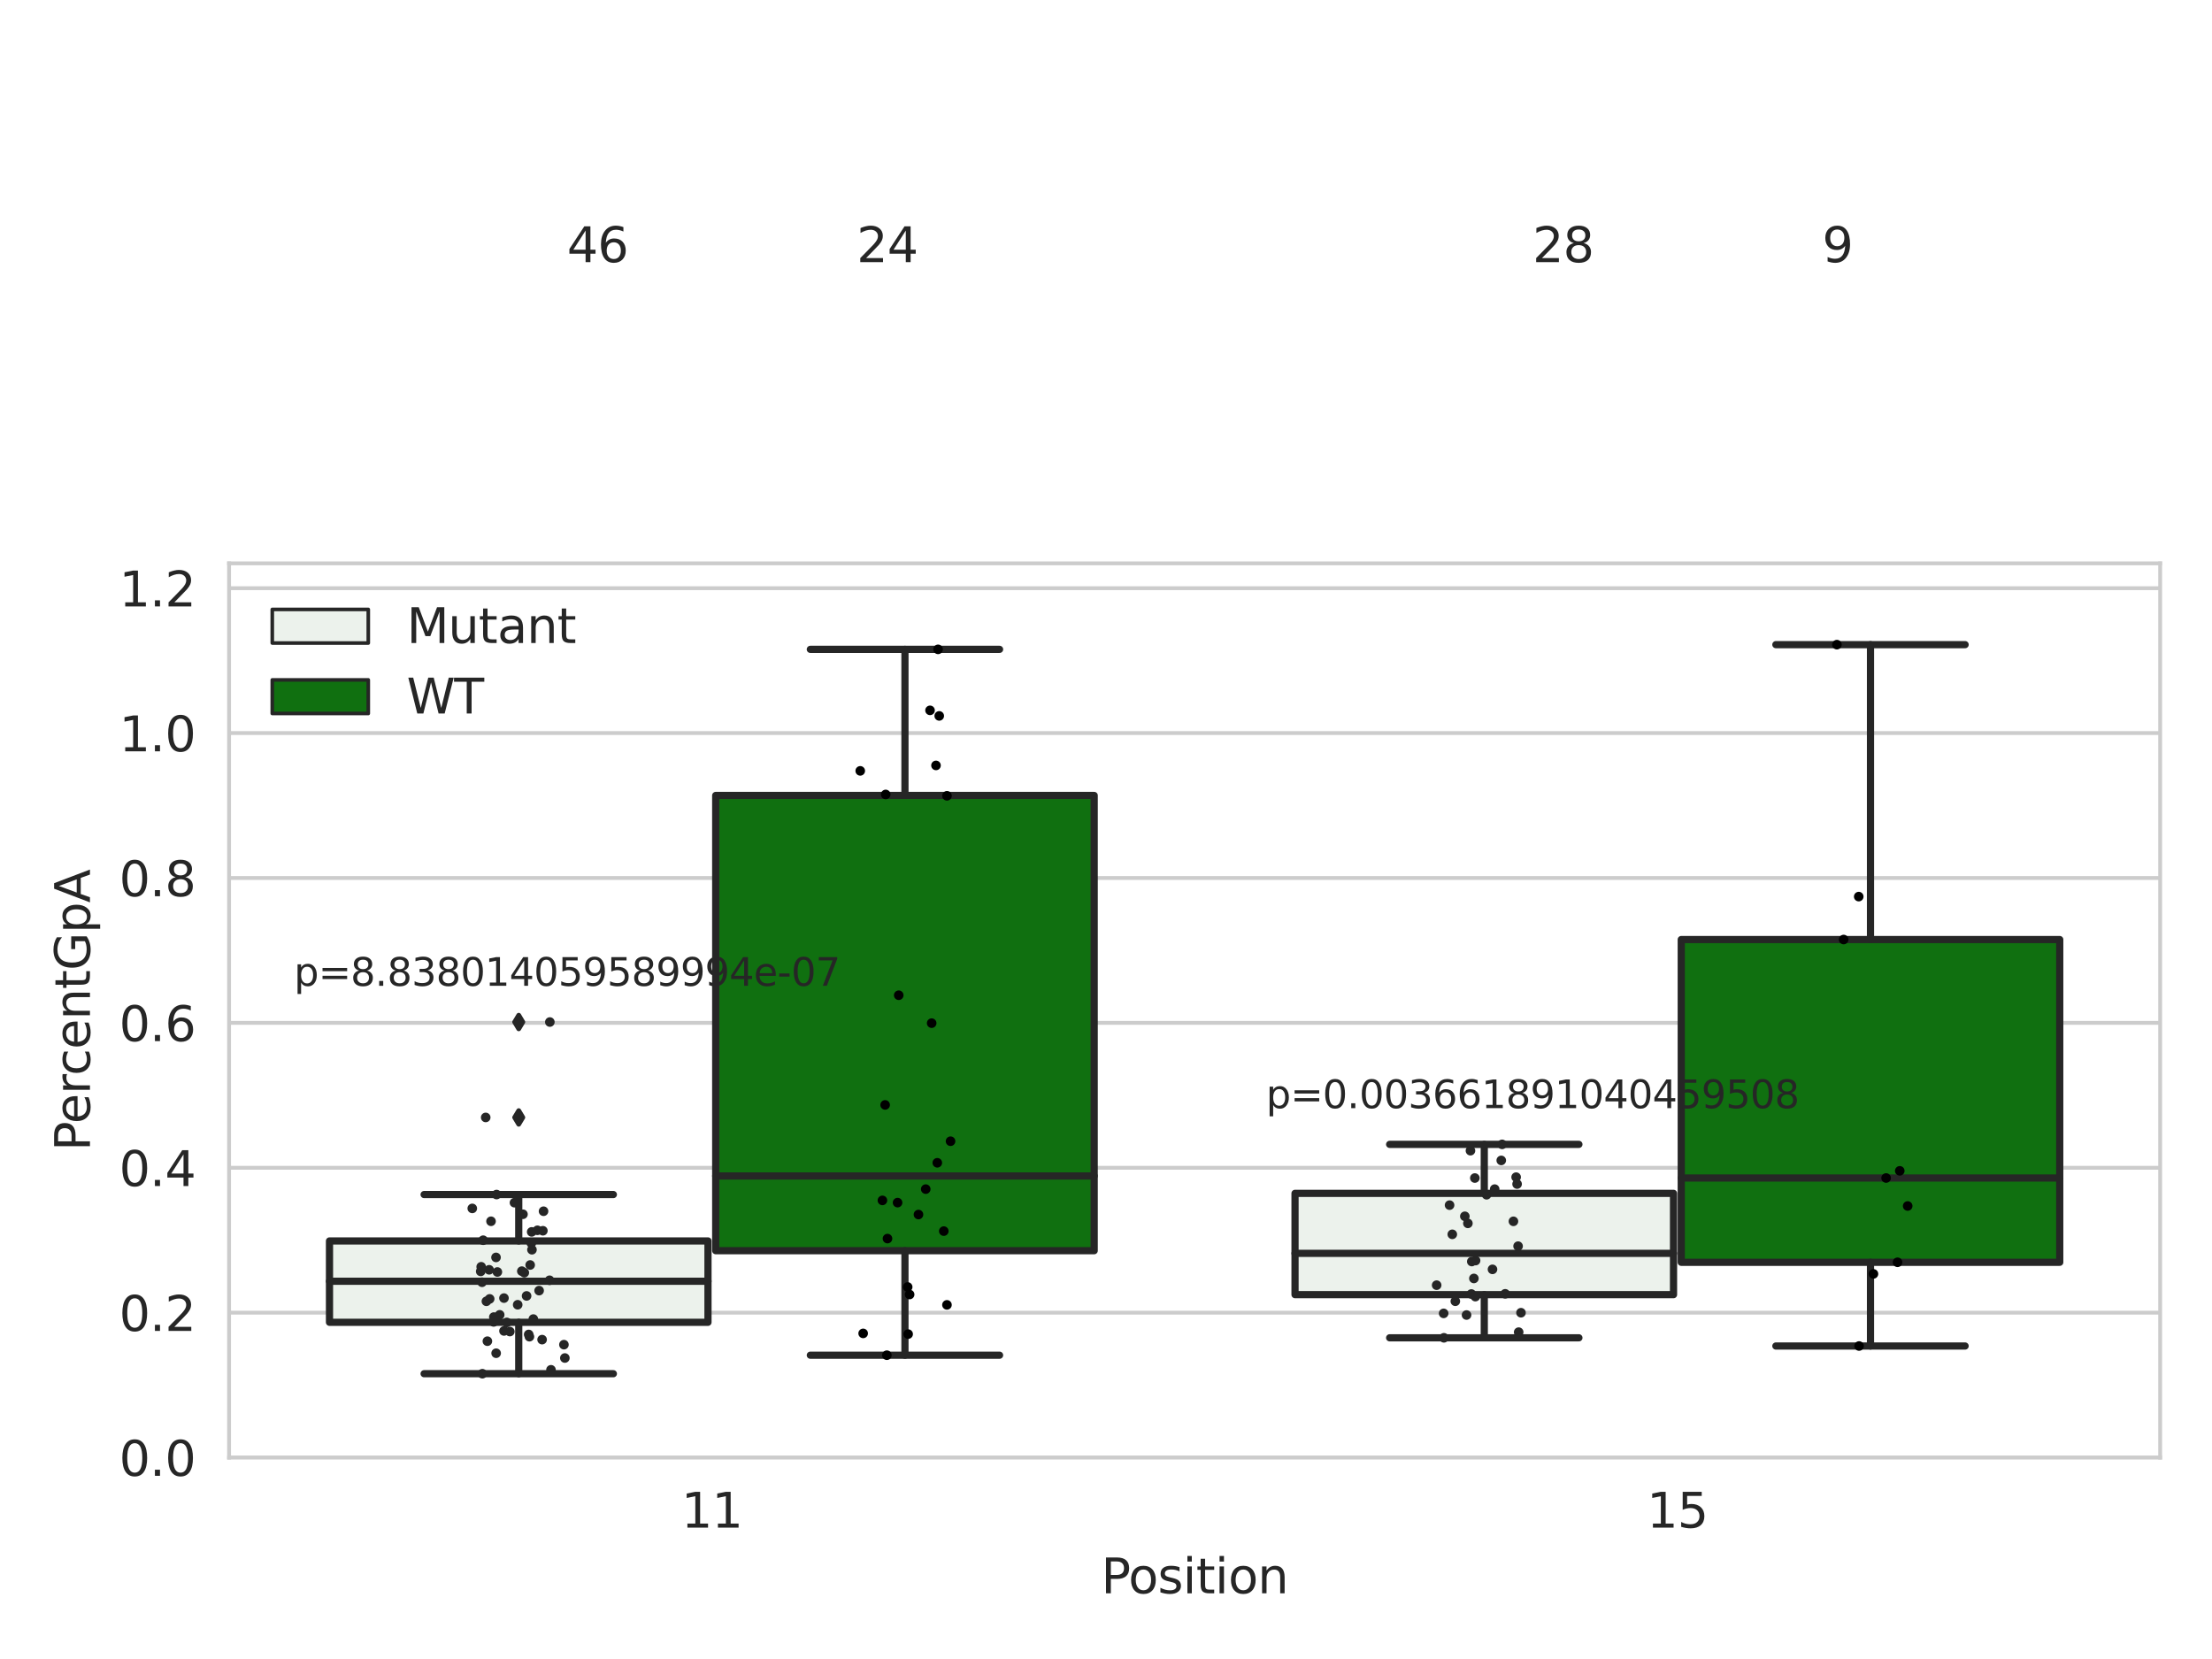<?xml version="1.0" encoding="utf-8" standalone="no"?>
<!DOCTYPE svg PUBLIC "-//W3C//DTD SVG 1.1//EN"
  "http://www.w3.org/Graphics/SVG/1.1/DTD/svg11.dtd">
<svg xmlns:xlink="http://www.w3.org/1999/xlink" width="460.8pt" height="345.6pt" viewBox="0 0 460.8 345.6" xmlns="http://www.w3.org/2000/svg" version="1.1">
 <defs>
  <style type="text/css">*{stroke-linejoin: round; stroke-linecap: butt}</style>
 </defs>
 <g id="figure_1">
  <g id="patch_1">
   <path d="M 0 345.6 
L 460.8 345.6 
L 460.8 0 
L 0 0 
z
" style="fill: #ffffff"/>
  </g>
  <g id="axes_1">
   <g id="patch_2">
    <path d="M 47.72 303.64 
L 450 303.64 
L 450 117.356 
L 47.72 117.356 
z
" style="fill: #ffffff"/>
   </g>
   <g id="matplotlib.axis_1">
    <g id="xtick_1">
     <g id="text_1">
      <!-- 11 -->
      <g style="fill: #262626" transform="translate(141.928 318.238)scale(0.1 -0.1)">
       <defs>
        <path id="DejaVuSans-31" d="M 794 531 
L 1825 531 
L 1825 4091 
L 703 3866 
L 703 4441 
L 1819 4666 
L 2450 4666 
L 2450 531 
L 3481 531 
L 3481 0 
L 794 0 
L 794 531 
z
" transform="scale(0.016)"/>
       </defs>
       <use xlink:href="#DejaVuSans-31"/>
       <use xlink:href="#DejaVuSans-31" x="63.623"/>
      </g>
     </g>
    </g>
    <g id="xtick_2">
     <g id="text_2">
      <!-- 15 -->
      <g style="fill: #262626" transform="translate(343.067 318.238)scale(0.1 -0.1)">
       <defs>
        <path id="DejaVuSans-35" d="M 691 4666 
L 3169 4666 
L 3169 4134 
L 1269 4134 
L 1269 2991 
Q 1406 3038 1543 3061 
Q 1681 3084 1819 3084 
Q 2600 3084 3056 2656 
Q 3513 2228 3513 1497 
Q 3513 744 3044 326 
Q 2575 -91 1722 -91 
Q 1428 -91 1123 -41 
Q 819 9 494 109 
L 494 744 
Q 775 591 1075 516 
Q 1375 441 1709 441 
Q 2250 441 2565 725 
Q 2881 1009 2881 1497 
Q 2881 1984 2565 2268 
Q 2250 2553 1709 2553 
Q 1456 2553 1204 2497 
Q 953 2441 691 2322 
L 691 4666 
z
" transform="scale(0.016)"/>
       </defs>
       <use xlink:href="#DejaVuSans-31"/>
       <use xlink:href="#DejaVuSans-35" x="63.623"/>
      </g>
     </g>
    </g>
    <g id="text_3">
     <!-- Position -->
     <g style="fill: #262626" transform="translate(229.396 331.917)scale(0.1 -0.1)">
      <defs>
       <path id="DejaVuSans-50" d="M 1259 4147 
L 1259 2394 
L 2053 2394 
Q 2494 2394 2734 2622 
Q 2975 2850 2975 3272 
Q 2975 3691 2734 3919 
Q 2494 4147 2053 4147 
L 1259 4147 
z
M 628 4666 
L 2053 4666 
Q 2838 4666 3239 4311 
Q 3641 3956 3641 3272 
Q 3641 2581 3239 2228 
Q 2838 1875 2053 1875 
L 1259 1875 
L 1259 0 
L 628 0 
L 628 4666 
z
" transform="scale(0.016)"/>
       <path id="DejaVuSans-6f" d="M 1959 3097 
Q 1497 3097 1228 2736 
Q 959 2375 959 1747 
Q 959 1119 1226 758 
Q 1494 397 1959 397 
Q 2419 397 2687 759 
Q 2956 1122 2956 1747 
Q 2956 2369 2687 2733 
Q 2419 3097 1959 3097 
z
M 1959 3584 
Q 2709 3584 3137 3096 
Q 3566 2609 3566 1747 
Q 3566 888 3137 398 
Q 2709 -91 1959 -91 
Q 1206 -91 779 398 
Q 353 888 353 1747 
Q 353 2609 779 3096 
Q 1206 3584 1959 3584 
z
" transform="scale(0.016)"/>
       <path id="DejaVuSans-73" d="M 2834 3397 
L 2834 2853 
Q 2591 2978 2328 3040 
Q 2066 3103 1784 3103 
Q 1356 3103 1142 2972 
Q 928 2841 928 2578 
Q 928 2378 1081 2264 
Q 1234 2150 1697 2047 
L 1894 2003 
Q 2506 1872 2764 1633 
Q 3022 1394 3022 966 
Q 3022 478 2636 193 
Q 2250 -91 1575 -91 
Q 1294 -91 989 -36 
Q 684 19 347 128 
L 347 722 
Q 666 556 975 473 
Q 1284 391 1588 391 
Q 1994 391 2212 530 
Q 2431 669 2431 922 
Q 2431 1156 2273 1281 
Q 2116 1406 1581 1522 
L 1381 1569 
Q 847 1681 609 1914 
Q 372 2147 372 2553 
Q 372 3047 722 3315 
Q 1072 3584 1716 3584 
Q 2034 3584 2315 3537 
Q 2597 3491 2834 3397 
z
" transform="scale(0.016)"/>
       <path id="DejaVuSans-69" d="M 603 3500 
L 1178 3500 
L 1178 0 
L 603 0 
L 603 3500 
z
M 603 4863 
L 1178 4863 
L 1178 4134 
L 603 4134 
L 603 4863 
z
" transform="scale(0.016)"/>
       <path id="DejaVuSans-74" d="M 1172 4494 
L 1172 3500 
L 2356 3500 
L 2356 3053 
L 1172 3053 
L 1172 1153 
Q 1172 725 1289 603 
Q 1406 481 1766 481 
L 2356 481 
L 2356 0 
L 1766 0 
Q 1100 0 847 248 
Q 594 497 594 1153 
L 594 3053 
L 172 3053 
L 172 3500 
L 594 3500 
L 594 4494 
L 1172 4494 
z
" transform="scale(0.016)"/>
       <path id="DejaVuSans-6e" d="M 3513 2113 
L 3513 0 
L 2938 0 
L 2938 2094 
Q 2938 2591 2744 2837 
Q 2550 3084 2163 3084 
Q 1697 3084 1428 2787 
Q 1159 2491 1159 1978 
L 1159 0 
L 581 0 
L 581 3500 
L 1159 3500 
L 1159 2956 
Q 1366 3272 1645 3428 
Q 1925 3584 2291 3584 
Q 2894 3584 3203 3211 
Q 3513 2838 3513 2113 
z
" transform="scale(0.016)"/>
      </defs>
      <use xlink:href="#DejaVuSans-50"/>
      <use xlink:href="#DejaVuSans-6f" x="56.678"/>
      <use xlink:href="#DejaVuSans-73" x="117.859"/>
      <use xlink:href="#DejaVuSans-69" x="169.959"/>
      <use xlink:href="#DejaVuSans-74" x="197.742"/>
      <use xlink:href="#DejaVuSans-69" x="236.951"/>
      <use xlink:href="#DejaVuSans-6f" x="264.734"/>
      <use xlink:href="#DejaVuSans-6e" x="325.916"/>
     </g>
    </g>
   </g>
   <g id="matplotlib.axis_2">
    <g id="ytick_1">
     <g id="line2d_1">
      <path d="M 47.72 303.64 
L 450 303.64 
" clip-path="url(#p0ef795181a)" style="fill: none; stroke: #cccccc; stroke-width: 0.8; stroke-linecap: round"/>
     </g>
     <g id="text_4">
      <!-- 0.0 -->
      <g style="fill: #262626" transform="translate(24.817 307.439)scale(0.1 -0.1)">
       <defs>
        <path id="DejaVuSans-30" d="M 2034 4250 
Q 1547 4250 1301 3770 
Q 1056 3291 1056 2328 
Q 1056 1369 1301 889 
Q 1547 409 2034 409 
Q 2525 409 2770 889 
Q 3016 1369 3016 2328 
Q 3016 3291 2770 3770 
Q 2525 4250 2034 4250 
z
M 2034 4750 
Q 2819 4750 3233 4129 
Q 3647 3509 3647 2328 
Q 3647 1150 3233 529 
Q 2819 -91 2034 -91 
Q 1250 -91 836 529 
Q 422 1150 422 2328 
Q 422 3509 836 4129 
Q 1250 4750 2034 4750 
z
" transform="scale(0.016)"/>
        <path id="DejaVuSans-2e" d="M 684 794 
L 1344 794 
L 1344 0 
L 684 0 
L 684 794 
z
" transform="scale(0.016)"/>
       </defs>
       <use xlink:href="#DejaVuSans-30"/>
       <use xlink:href="#DejaVuSans-2e" x="63.623"/>
       <use xlink:href="#DejaVuSans-30" x="95.41"/>
      </g>
     </g>
    </g>
    <g id="ytick_2">
     <g id="line2d_2">
      <path d="M 47.72 273.455 
L 450 273.455 
" clip-path="url(#p0ef795181a)" style="fill: none; stroke: #cccccc; stroke-width: 0.8; stroke-linecap: round"/>
     </g>
     <g id="text_5">
      <!-- 0.2 -->
      <g style="fill: #262626" transform="translate(24.817 277.254)scale(0.1 -0.1)">
       <defs>
        <path id="DejaVuSans-32" d="M 1228 531 
L 3431 531 
L 3431 0 
L 469 0 
L 469 531 
Q 828 903 1448 1529 
Q 2069 2156 2228 2338 
Q 2531 2678 2651 2914 
Q 2772 3150 2772 3378 
Q 2772 3750 2511 3984 
Q 2250 4219 1831 4219 
Q 1534 4219 1204 4116 
Q 875 4013 500 3803 
L 500 4441 
Q 881 4594 1212 4672 
Q 1544 4750 1819 4750 
Q 2544 4750 2975 4387 
Q 3406 4025 3406 3419 
Q 3406 3131 3298 2873 
Q 3191 2616 2906 2266 
Q 2828 2175 2409 1742 
Q 1991 1309 1228 531 
z
" transform="scale(0.016)"/>
       </defs>
       <use xlink:href="#DejaVuSans-30"/>
       <use xlink:href="#DejaVuSans-2e" x="63.623"/>
       <use xlink:href="#DejaVuSans-32" x="95.41"/>
      </g>
     </g>
    </g>
    <g id="ytick_3">
     <g id="line2d_3">
      <path d="M 47.72 243.269 
L 450 243.269 
" clip-path="url(#p0ef795181a)" style="fill: none; stroke: #cccccc; stroke-width: 0.8; stroke-linecap: round"/>
     </g>
     <g id="text_6">
      <!-- 0.4 -->
      <g style="fill: #262626" transform="translate(24.817 247.069)scale(0.1 -0.1)">
       <defs>
        <path id="DejaVuSans-34" d="M 2419 4116 
L 825 1625 
L 2419 1625 
L 2419 4116 
z
M 2253 4666 
L 3047 4666 
L 3047 1625 
L 3713 1625 
L 3713 1100 
L 3047 1100 
L 3047 0 
L 2419 0 
L 2419 1100 
L 313 1100 
L 313 1709 
L 2253 4666 
z
" transform="scale(0.016)"/>
       </defs>
       <use xlink:href="#DejaVuSans-30"/>
       <use xlink:href="#DejaVuSans-2e" x="63.623"/>
       <use xlink:href="#DejaVuSans-34" x="95.41"/>
      </g>
     </g>
    </g>
    <g id="ytick_4">
     <g id="line2d_4">
      <path d="M 47.72 213.084 
L 450 213.084 
" clip-path="url(#p0ef795181a)" style="fill: none; stroke: #cccccc; stroke-width: 0.8; stroke-linecap: round"/>
     </g>
     <g id="text_7">
      <!-- 0.6 -->
      <g style="fill: #262626" transform="translate(24.817 216.883)scale(0.1 -0.1)">
       <defs>
        <path id="DejaVuSans-36" d="M 2113 2584 
Q 1688 2584 1439 2293 
Q 1191 2003 1191 1497 
Q 1191 994 1439 701 
Q 1688 409 2113 409 
Q 2538 409 2786 701 
Q 3034 994 3034 1497 
Q 3034 2003 2786 2293 
Q 2538 2584 2113 2584 
z
M 3366 4563 
L 3366 3988 
Q 3128 4100 2886 4159 
Q 2644 4219 2406 4219 
Q 1781 4219 1451 3797 
Q 1122 3375 1075 2522 
Q 1259 2794 1537 2939 
Q 1816 3084 2150 3084 
Q 2853 3084 3261 2657 
Q 3669 2231 3669 1497 
Q 3669 778 3244 343 
Q 2819 -91 2113 -91 
Q 1303 -91 875 529 
Q 447 1150 447 2328 
Q 447 3434 972 4092 
Q 1497 4750 2381 4750 
Q 2619 4750 2861 4703 
Q 3103 4656 3366 4563 
z
" transform="scale(0.016)"/>
       </defs>
       <use xlink:href="#DejaVuSans-30"/>
       <use xlink:href="#DejaVuSans-2e" x="63.623"/>
       <use xlink:href="#DejaVuSans-36" x="95.41"/>
      </g>
     </g>
    </g>
    <g id="ytick_5">
     <g id="line2d_5">
      <path d="M 47.72 182.899 
L 450 182.899 
" clip-path="url(#p0ef795181a)" style="fill: none; stroke: #cccccc; stroke-width: 0.8; stroke-linecap: round"/>
     </g>
     <g id="text_8">
      <!-- 0.8 -->
      <g style="fill: #262626" transform="translate(24.817 186.698)scale(0.1 -0.1)">
       <defs>
        <path id="DejaVuSans-38" d="M 2034 2216 
Q 1584 2216 1326 1975 
Q 1069 1734 1069 1313 
Q 1069 891 1326 650 
Q 1584 409 2034 409 
Q 2484 409 2743 651 
Q 3003 894 3003 1313 
Q 3003 1734 2745 1975 
Q 2488 2216 2034 2216 
z
M 1403 2484 
Q 997 2584 770 2862 
Q 544 3141 544 3541 
Q 544 4100 942 4425 
Q 1341 4750 2034 4750 
Q 2731 4750 3128 4425 
Q 3525 4100 3525 3541 
Q 3525 3141 3298 2862 
Q 3072 2584 2669 2484 
Q 3125 2378 3379 2068 
Q 3634 1759 3634 1313 
Q 3634 634 3220 271 
Q 2806 -91 2034 -91 
Q 1263 -91 848 271 
Q 434 634 434 1313 
Q 434 1759 690 2068 
Q 947 2378 1403 2484 
z
M 1172 3481 
Q 1172 3119 1398 2916 
Q 1625 2713 2034 2713 
Q 2441 2713 2670 2916 
Q 2900 3119 2900 3481 
Q 2900 3844 2670 4047 
Q 2441 4250 2034 4250 
Q 1625 4250 1398 4047 
Q 1172 3844 1172 3481 
z
" transform="scale(0.016)"/>
       </defs>
       <use xlink:href="#DejaVuSans-30"/>
       <use xlink:href="#DejaVuSans-2e" x="63.623"/>
       <use xlink:href="#DejaVuSans-38" x="95.41"/>
      </g>
     </g>
    </g>
    <g id="ytick_6">
     <g id="line2d_6">
      <path d="M 47.72 152.713 
L 450 152.713 
" clip-path="url(#p0ef795181a)" style="fill: none; stroke: #cccccc; stroke-width: 0.8; stroke-linecap: round"/>
     </g>
     <g id="text_9">
      <!-- 1.0 -->
      <g style="fill: #262626" transform="translate(24.817 156.513)scale(0.1 -0.1)">
       <use xlink:href="#DejaVuSans-31"/>
       <use xlink:href="#DejaVuSans-2e" x="63.623"/>
       <use xlink:href="#DejaVuSans-30" x="95.41"/>
      </g>
     </g>
    </g>
    <g id="ytick_7">
     <g id="line2d_7">
      <path d="M 47.72 122.528 
L 450 122.528 
" clip-path="url(#p0ef795181a)" style="fill: none; stroke: #cccccc; stroke-width: 0.8; stroke-linecap: round"/>
     </g>
     <g id="text_10">
      <!-- 1.2 -->
      <g style="fill: #262626" transform="translate(24.817 126.327)scale(0.1 -0.1)">
       <use xlink:href="#DejaVuSans-31"/>
       <use xlink:href="#DejaVuSans-2e" x="63.623"/>
       <use xlink:href="#DejaVuSans-32" x="95.41"/>
      </g>
     </g>
    </g>
    <g id="text_11">
     <!-- PercentGpA -->
     <g style="fill: #262626" transform="translate(18.737 239.775)rotate(-90)scale(0.1 -0.1)">
      <defs>
       <path id="DejaVuSans-65" d="M 3597 1894 
L 3597 1613 
L 953 1613 
Q 991 1019 1311 708 
Q 1631 397 2203 397 
Q 2534 397 2845 478 
Q 3156 559 3463 722 
L 3463 178 
Q 3153 47 2828 -22 
Q 2503 -91 2169 -91 
Q 1331 -91 842 396 
Q 353 884 353 1716 
Q 353 2575 817 3079 
Q 1281 3584 2069 3584 
Q 2775 3584 3186 3129 
Q 3597 2675 3597 1894 
z
M 3022 2063 
Q 3016 2534 2758 2815 
Q 2500 3097 2075 3097 
Q 1594 3097 1305 2825 
Q 1016 2553 972 2059 
L 3022 2063 
z
" transform="scale(0.016)"/>
       <path id="DejaVuSans-72" d="M 2631 2963 
Q 2534 3019 2420 3045 
Q 2306 3072 2169 3072 
Q 1681 3072 1420 2755 
Q 1159 2438 1159 1844 
L 1159 0 
L 581 0 
L 581 3500 
L 1159 3500 
L 1159 2956 
Q 1341 3275 1631 3429 
Q 1922 3584 2338 3584 
Q 2397 3584 2469 3576 
Q 2541 3569 2628 3553 
L 2631 2963 
z
" transform="scale(0.016)"/>
       <path id="DejaVuSans-63" d="M 3122 3366 
L 3122 2828 
Q 2878 2963 2633 3030 
Q 2388 3097 2138 3097 
Q 1578 3097 1268 2742 
Q 959 2388 959 1747 
Q 959 1106 1268 751 
Q 1578 397 2138 397 
Q 2388 397 2633 464 
Q 2878 531 3122 666 
L 3122 134 
Q 2881 22 2623 -34 
Q 2366 -91 2075 -91 
Q 1284 -91 818 406 
Q 353 903 353 1747 
Q 353 2603 823 3093 
Q 1294 3584 2113 3584 
Q 2378 3584 2631 3529 
Q 2884 3475 3122 3366 
z
" transform="scale(0.016)"/>
       <path id="DejaVuSans-47" d="M 3809 666 
L 3809 1919 
L 2778 1919 
L 2778 2438 
L 4434 2438 
L 4434 434 
Q 4069 175 3628 42 
Q 3188 -91 2688 -91 
Q 1594 -91 976 548 
Q 359 1188 359 2328 
Q 359 3472 976 4111 
Q 1594 4750 2688 4750 
Q 3144 4750 3555 4637 
Q 3966 4525 4313 4306 
L 4313 3634 
Q 3963 3931 3569 4081 
Q 3175 4231 2741 4231 
Q 1884 4231 1454 3753 
Q 1025 3275 1025 2328 
Q 1025 1384 1454 906 
Q 1884 428 2741 428 
Q 3075 428 3337 486 
Q 3600 544 3809 666 
z
" transform="scale(0.016)"/>
       <path id="DejaVuSans-70" d="M 1159 525 
L 1159 -1331 
L 581 -1331 
L 581 3500 
L 1159 3500 
L 1159 2969 
Q 1341 3281 1617 3432 
Q 1894 3584 2278 3584 
Q 2916 3584 3314 3078 
Q 3713 2572 3713 1747 
Q 3713 922 3314 415 
Q 2916 -91 2278 -91 
Q 1894 -91 1617 61 
Q 1341 213 1159 525 
z
M 3116 1747 
Q 3116 2381 2855 2742 
Q 2594 3103 2138 3103 
Q 1681 3103 1420 2742 
Q 1159 2381 1159 1747 
Q 1159 1113 1420 752 
Q 1681 391 2138 391 
Q 2594 391 2855 752 
Q 3116 1113 3116 1747 
z
" transform="scale(0.016)"/>
       <path id="DejaVuSans-41" d="M 2188 4044 
L 1331 1722 
L 3047 1722 
L 2188 4044 
z
M 1831 4666 
L 2547 4666 
L 4325 0 
L 3669 0 
L 3244 1197 
L 1141 1197 
L 716 0 
L 50 0 
L 1831 4666 
z
" transform="scale(0.016)"/>
      </defs>
      <use xlink:href="#DejaVuSans-50"/>
      <use xlink:href="#DejaVuSans-65" x="56.678"/>
      <use xlink:href="#DejaVuSans-72" x="118.201"/>
      <use xlink:href="#DejaVuSans-63" x="157.064"/>
      <use xlink:href="#DejaVuSans-65" x="212.045"/>
      <use xlink:href="#DejaVuSans-6e" x="273.568"/>
      <use xlink:href="#DejaVuSans-74" x="336.947"/>
      <use xlink:href="#DejaVuSans-47" x="376.156"/>
      <use xlink:href="#DejaVuSans-70" x="453.646"/>
      <use xlink:href="#DejaVuSans-41" x="517.123"/>
     </g>
    </g>
   </g>
   <g id="patch_3">
    <path d="M 68.639 275.458 
L 147.485 275.458 
L 147.485 258.512 
L 68.639 258.512 
L 68.639 275.458 
z
" clip-path="url(#p0ef795181a)" style="fill: #ecf2ec; stroke: #262626; stroke-width: 1.5; stroke-linejoin: miter"/>
   </g>
   <g id="patch_4">
    <path d="M 149.095 260.541 
L 227.941 260.541 
L 227.941 165.709 
L 149.095 165.709 
L 149.095 260.541 
z
" clip-path="url(#p0ef795181a)" style="fill: #107010; stroke: #262626; stroke-width: 1.5; stroke-linejoin: miter"/>
   </g>
   <g id="patch_5">
    <path d="M 269.779 269.7 
L 348.625 269.7 
L 348.625 248.595 
L 269.779 248.595 
L 269.779 269.7 
z
" clip-path="url(#p0ef795181a)" style="fill: #ecf2ec; stroke: #262626; stroke-width: 1.5; stroke-linejoin: miter"/>
   </g>
   <g id="patch_6">
    <path d="M 350.235 262.959 
L 429.081 262.959 
L 429.081 195.723 
L 350.235 195.723 
L 350.235 262.959 
z
" clip-path="url(#p0ef795181a)" style="fill: #107010; stroke: #262626; stroke-width: 1.5; stroke-linejoin: miter"/>
   </g>
   <g id="patch_7">
    <path d="M 148.29 303.64 
L 148.29 303.64 
L 148.29 303.64 
L 148.29 303.64 
z
" clip-path="url(#p0ef795181a)" style="fill: #ecf2ec; stroke: #262626; stroke-width: 0.75; stroke-linejoin: miter"/>
   </g>
   <g id="patch_8">
    <path d="M 148.29 303.64 
L 148.29 303.64 
L 148.29 303.64 
L 148.29 303.64 
z
" clip-path="url(#p0ef795181a)" style="fill: #107010; stroke: #262626; stroke-width: 0.75; stroke-linejoin: miter"/>
   </g>
   <g id="PathCollection_1"/>
   <g id="PathCollection_2"/>
   <g id="line2d_8">
    <path d="M 108.062 275.458 
L 108.062 286.168 
" clip-path="url(#p0ef795181a)" style="fill: none; stroke: #262626; stroke-width: 1.5; stroke-linecap: round"/>
   </g>
   <g id="line2d_9">
    <path d="M 108.062 258.512 
L 108.062 248.846 
" clip-path="url(#p0ef795181a)" style="fill: none; stroke: #262626; stroke-width: 1.5; stroke-linecap: round"/>
   </g>
   <g id="line2d_10">
    <path d="M 88.35 286.168 
L 127.774 286.168 
" clip-path="url(#p0ef795181a)" style="fill: none; stroke: #262626; stroke-width: 1.5; stroke-linecap: round"/>
   </g>
   <g id="line2d_11">
    <path d="M 88.35 248.846 
L 127.774 248.846 
" clip-path="url(#p0ef795181a)" style="fill: none; stroke: #262626; stroke-width: 1.5; stroke-linecap: round"/>
   </g>
   <g id="line2d_12">
    <defs>
     <path id="mfd9b5d3e98" d="M -0 1.414 
L 0.849 0 
L 0 -1.414 
L -0.849 -0 
z
" style="stroke: #262626; stroke-linejoin: miter"/>
    </defs>
    <g clip-path="url(#p0ef795181a)">
     <use xlink:href="#mfd9b5d3e98" x="108.062" y="232.783" style="fill: #262626; stroke: #262626; stroke-linejoin: miter"/>
     <use xlink:href="#mfd9b5d3e98" x="108.062" y="212.908" style="fill: #262626; stroke: #262626; stroke-linejoin: miter"/>
    </g>
   </g>
   <g id="line2d_13">
    <path d="M 188.518 260.541 
L 188.518 282.315 
" clip-path="url(#p0ef795181a)" style="fill: none; stroke: #262626; stroke-width: 1.5; stroke-linecap: round"/>
   </g>
   <g id="line2d_14">
    <path d="M 188.518 165.709 
L 188.518 135.273 
" clip-path="url(#p0ef795181a)" style="fill: none; stroke: #262626; stroke-width: 1.5; stroke-linecap: round"/>
   </g>
   <g id="line2d_15">
    <path d="M 168.806 282.315 
L 208.23 282.315 
" clip-path="url(#p0ef795181a)" style="fill: none; stroke: #262626; stroke-width: 1.5; stroke-linecap: round"/>
   </g>
   <g id="line2d_16">
    <path d="M 168.806 135.273 
L 208.23 135.273 
" clip-path="url(#p0ef795181a)" style="fill: none; stroke: #262626; stroke-width: 1.5; stroke-linecap: round"/>
   </g>
   <g id="line2d_17"/>
   <g id="line2d_18">
    <path d="M 309.202 269.7 
L 309.202 278.688 
" clip-path="url(#p0ef795181a)" style="fill: none; stroke: #262626; stroke-width: 1.5; stroke-linecap: round"/>
   </g>
   <g id="line2d_19">
    <path d="M 309.202 248.595 
L 309.202 238.393 
" clip-path="url(#p0ef795181a)" style="fill: none; stroke: #262626; stroke-width: 1.5; stroke-linecap: round"/>
   </g>
   <g id="line2d_20">
    <path d="M 289.49 278.688 
L 328.914 278.688 
" clip-path="url(#p0ef795181a)" style="fill: none; stroke: #262626; stroke-width: 1.5; stroke-linecap: round"/>
   </g>
   <g id="line2d_21">
    <path d="M 289.49 238.393 
L 328.914 238.393 
" clip-path="url(#p0ef795181a)" style="fill: none; stroke: #262626; stroke-width: 1.5; stroke-linecap: round"/>
   </g>
   <g id="line2d_22"/>
   <g id="line2d_23">
    <path d="M 389.658 262.959 
L 389.658 280.398 
" clip-path="url(#p0ef795181a)" style="fill: none; stroke: #262626; stroke-width: 1.5; stroke-linecap: round"/>
   </g>
   <g id="line2d_24">
    <path d="M 389.658 195.723 
L 389.658 134.291 
" clip-path="url(#p0ef795181a)" style="fill: none; stroke: #262626; stroke-width: 1.5; stroke-linecap: round"/>
   </g>
   <g id="line2d_25">
    <path d="M 369.946 280.398 
L 409.37 280.398 
" clip-path="url(#p0ef795181a)" style="fill: none; stroke: #262626; stroke-width: 1.5; stroke-linecap: round"/>
   </g>
   <g id="line2d_26">
    <path d="M 369.946 134.291 
L 409.37 134.291 
" clip-path="url(#p0ef795181a)" style="fill: none; stroke: #262626; stroke-width: 1.5; stroke-linecap: round"/>
   </g>
   <g id="line2d_27"/>
   <g id="line2d_28">
    <path d="M 68.639 266.91 
L 147.485 266.91 
" clip-path="url(#p0ef795181a)" style="fill: none; stroke: #262626; stroke-width: 1.5; stroke-linecap: round"/>
   </g>
   <g id="line2d_29">
    <path d="M 149.095 244.972 
L 227.941 244.972 
" clip-path="url(#p0ef795181a)" style="fill: none; stroke: #262626; stroke-width: 1.5; stroke-linecap: round"/>
   </g>
   <g id="line2d_30">
    <path d="M 269.779 261.099 
L 348.625 261.099 
" clip-path="url(#p0ef795181a)" style="fill: none; stroke: #262626; stroke-width: 1.5; stroke-linecap: round"/>
   </g>
   <g id="line2d_31">
    <path d="M 350.235 245.401 
L 429.081 245.401 
" clip-path="url(#p0ef795181a)" style="fill: none; stroke: #262626; stroke-width: 1.5; stroke-linecap: round"/>
   </g>
   <g id="patch_9">
    <path d="M 47.72 303.64 
L 47.72 117.356 
" style="fill: none; stroke: #cccccc; stroke-width: 0.8; stroke-linejoin: miter; stroke-linecap: square"/>
   </g>
   <g id="patch_10">
    <path d="M 450 303.64 
L 450 117.356 
" style="fill: none; stroke: #cccccc; stroke-width: 0.8; stroke-linejoin: miter; stroke-linecap: square"/>
   </g>
   <g id="patch_11">
    <path d="M 47.72 303.64 
L 450 303.64 
" style="fill: none; stroke: #cccccc; stroke-width: 0.8; stroke-linejoin: miter; stroke-linecap: square"/>
   </g>
   <g id="patch_12">
    <path d="M 47.72 117.356 
L 450 117.356 
" style="fill: none; stroke: #cccccc; stroke-width: 0.8; stroke-linejoin: miter; stroke-linecap: square"/>
   </g>
   <g id="PathCollection_3">
    <defs>
     <path id="C0_0_7584c9547e" d="M 0 1 
C 0.265 1 0.52 0.895 0.707 0.707 
C 0.895 0.52 1 0.265 1 -0 
C 1 -0.265 0.895 -0.52 0.707 -0.707 
C 0.52 -0.895 0.265 -1 0 -1 
C -0.265 -1 -0.52 -0.895 -0.707 -0.707 
C -0.895 -0.52 -1 -0.265 -1 0 
C -1 0.265 -0.895 0.52 -0.707 0.707 
C -0.52 0.895 -0.265 1 0 1 
z
"/>
    </defs>
    <g clip-path="url(#p0ef795181a)">
     <use xlink:href="#C0_0_7584c9547e" x="117.672" y="282.899" style="fill: #262626"/>
    </g>
    <g clip-path="url(#p0ef795181a)">
     <use xlink:href="#C0_0_7584c9547e" x="106.209" y="277.386" style="fill: #262626"/>
    </g>
    <g clip-path="url(#p0ef795181a)">
     <use xlink:href="#C0_0_7584c9547e" x="112.308" y="268.859" style="fill: #262626"/>
    </g>
    <g clip-path="url(#p0ef795181a)">
     <use xlink:href="#C0_0_7584c9547e" x="100.14" y="264.854" style="fill: #262626"/>
    </g>
    <g clip-path="url(#p0ef795181a)">
     <use xlink:href="#C0_0_7584c9547e" x="100.651" y="258.359" style="fill: #262626"/>
    </g>
    <g clip-path="url(#p0ef795181a)">
     <use xlink:href="#C0_0_7584c9547e" x="101.532" y="279.393" style="fill: #262626"/>
    </g>
    <g clip-path="url(#p0ef795181a)">
     <use xlink:href="#C0_0_7584c9547e" x="114.781" y="285.353" style="fill: #262626"/>
    </g>
    <g clip-path="url(#p0ef795181a)">
     <use xlink:href="#C0_0_7584c9547e" x="102.288" y="254.414" style="fill: #262626"/>
    </g>
    <g clip-path="url(#p0ef795181a)">
     <use xlink:href="#C0_0_7584c9547e" x="103.447" y="248.846" style="fill: #262626"/>
    </g>
    <g clip-path="url(#p0ef795181a)">
     <use xlink:href="#C0_0_7584c9547e" x="104.987" y="270.416" style="fill: #262626"/>
    </g>
    <g clip-path="url(#p0ef795181a)">
     <use xlink:href="#C0_0_7584c9547e" x="109.698" y="269.963" style="fill: #262626"/>
    </g>
    <g clip-path="url(#p0ef795181a)">
     <use xlink:href="#C0_0_7584c9547e" x="108.705" y="264.803" style="fill: #262626"/>
    </g>
    <g clip-path="url(#p0ef795181a)">
     <use xlink:href="#C0_0_7584c9547e" x="113.23" y="252.322" style="fill: #262626"/>
    </g>
    <g clip-path="url(#p0ef795181a)">
     <use xlink:href="#C0_0_7584c9547e" x="102.007" y="270.585" style="fill: #262626"/>
    </g>
    <g clip-path="url(#p0ef795181a)">
     <use xlink:href="#C0_0_7584c9547e" x="103.356" y="281.901" style="fill: #262626"/>
    </g>
    <g clip-path="url(#p0ef795181a)">
     <use xlink:href="#C0_0_7584c9547e" x="100.241" y="263.892" style="fill: #262626"/>
    </g>
    <g clip-path="url(#p0ef795181a)">
     <use xlink:href="#C0_0_7584c9547e" x="112.93" y="279.069" style="fill: #262626"/>
    </g>
    <g clip-path="url(#p0ef795181a)">
     <use xlink:href="#C0_0_7584c9547e" x="105.577" y="275.487" style="fill: #262626"/>
    </g>
    <g clip-path="url(#p0ef795181a)">
     <use xlink:href="#C0_0_7584c9547e" x="110.134" y="277.993" style="fill: #262626"/>
    </g>
    <g clip-path="url(#p0ef795181a)">
     <use xlink:href="#C0_0_7584c9547e" x="104.992" y="277.259" style="fill: #262626"/>
    </g>
    <g clip-path="url(#p0ef795181a)">
     <use xlink:href="#C0_0_7584c9547e" x="104.094" y="273.903" style="fill: #262626"/>
    </g>
    <g clip-path="url(#p0ef795181a)">
     <use xlink:href="#C0_0_7584c9547e" x="111.954" y="256.294" style="fill: #262626"/>
    </g>
    <g clip-path="url(#p0ef795181a)">
     <use xlink:href="#C0_0_7584c9547e" x="107.843" y="271.803" style="fill: #262626"/>
    </g>
    <g clip-path="url(#p0ef795181a)">
     <use xlink:href="#C0_0_7584c9547e" x="102.874" y="274.369" style="fill: #262626"/>
    </g>
    <g clip-path="url(#p0ef795181a)">
     <use xlink:href="#C0_0_7584c9547e" x="98.385" y="251.734" style="fill: #262626"/>
    </g>
    <g clip-path="url(#p0ef795181a)">
     <use xlink:href="#C0_0_7584c9547e" x="100.486" y="286.168" style="fill: #262626"/>
    </g>
    <g clip-path="url(#p0ef795181a)">
     <use xlink:href="#C0_0_7584c9547e" x="101.899" y="264.521" style="fill: #262626"/>
    </g>
    <g clip-path="url(#p0ef795181a)">
     <use xlink:href="#C0_0_7584c9547e" x="110.288" y="278.457" style="fill: #262626"/>
    </g>
    <g clip-path="url(#p0ef795181a)">
     <use xlink:href="#C0_0_7584c9547e" x="107.174" y="250.54" style="fill: #262626"/>
    </g>
    <g clip-path="url(#p0ef795181a)">
     <use xlink:href="#C0_0_7584c9547e" x="110.444" y="263.519" style="fill: #262626"/>
    </g>
    <g clip-path="url(#p0ef795181a)">
     <use xlink:href="#C0_0_7584c9547e" x="101.182" y="232.783" style="fill: #262626"/>
    </g>
    <g clip-path="url(#p0ef795181a)">
     <use xlink:href="#C0_0_7584c9547e" x="100.417" y="267.115" style="fill: #262626"/>
    </g>
    <g clip-path="url(#p0ef795181a)">
     <use xlink:href="#C0_0_7584c9547e" x="110.684" y="258.97" style="fill: #262626"/>
    </g>
    <g clip-path="url(#p0ef795181a)">
     <use xlink:href="#C0_0_7584c9547e" x="103.33" y="261.941" style="fill: #262626"/>
    </g>
    <g clip-path="url(#p0ef795181a)">
     <use xlink:href="#C0_0_7584c9547e" x="111.103" y="274.784" style="fill: #262626"/>
    </g>
    <g clip-path="url(#p0ef795181a)">
     <use xlink:href="#C0_0_7584c9547e" x="117.477" y="280.118" style="fill: #262626"/>
    </g>
    <g clip-path="url(#p0ef795181a)">
     <use xlink:href="#C0_0_7584c9547e" x="110.76" y="256.625" style="fill: #262626"/>
    </g>
    <g clip-path="url(#p0ef795181a)">
     <use xlink:href="#C0_0_7584c9547e" x="103.612" y="264.978" style="fill: #262626"/>
    </g>
    <g clip-path="url(#p0ef795181a)">
     <use xlink:href="#C0_0_7584c9547e" x="108.943" y="252.953" style="fill: #262626"/>
    </g>
    <g clip-path="url(#p0ef795181a)">
     <use xlink:href="#C0_0_7584c9547e" x="102.838" y="275.373" style="fill: #262626"/>
    </g>
    <g clip-path="url(#p0ef795181a)">
     <use xlink:href="#C0_0_7584c9547e" x="113.091" y="256.388" style="fill: #262626"/>
    </g>
    <g clip-path="url(#p0ef795181a)">
     <use xlink:href="#C0_0_7584c9547e" x="114.484" y="266.704" style="fill: #262626"/>
    </g>
    <g clip-path="url(#p0ef795181a)">
     <use xlink:href="#C0_0_7584c9547e" x="101.326" y="271.084" style="fill: #262626"/>
    </g>
    <g clip-path="url(#p0ef795181a)">
     <use xlink:href="#C0_0_7584c9547e" x="110.816" y="260.344" style="fill: #262626"/>
    </g>
    <g clip-path="url(#p0ef795181a)">
     <use xlink:href="#C0_0_7584c9547e" x="109.223" y="265.122" style="fill: #262626"/>
    </g>
    <g clip-path="url(#p0ef795181a)">
     <use xlink:href="#C0_0_7584c9547e" x="114.545" y="212.908" style="fill: #262626"/>
    </g>
   </g>
   <g id="PathCollection_4">
    <defs>
     <path id="C1_0_de39b1c566" d="M 0 1 
C 0.265 1 0.52 0.895 0.707 0.707 
C 0.895 0.52 1 0.265 1 -0 
C 1 -0.265 0.895 -0.52 0.707 -0.707 
C 0.52 -0.895 0.265 -1 0 -1 
C -0.265 -1 -0.52 -0.895 -0.707 -0.707 
C -0.895 -0.52 -1 -0.265 -1 0 
C -1 0.265 -0.895 0.52 -0.707 0.707 
C -0.52 0.895 -0.265 1 0 1 
z
"/>
    </defs>
    <g clip-path="url(#p0ef795181a)">
     <use xlink:href="#C1_0_de39b1c566" x="184.389" y="230.174"/>
    </g>
    <g clip-path="url(#p0ef795181a)">
     <use xlink:href="#C1_0_de39b1c566" x="198.016" y="237.737"/>
    </g>
    <g clip-path="url(#p0ef795181a)">
     <use xlink:href="#C1_0_de39b1c566" x="186.98" y="250.527"/>
    </g>
    <g clip-path="url(#p0ef795181a)">
     <use xlink:href="#C1_0_de39b1c566" x="194.083" y="213.142"/>
    </g>
    <g clip-path="url(#p0ef795181a)">
     <use xlink:href="#C1_0_de39b1c566" x="196.609" y="256.462"/>
    </g>
    <g clip-path="url(#p0ef795181a)">
     <use xlink:href="#C1_0_de39b1c566" x="192.848" y="247.715"/>
    </g>
    <g clip-path="url(#p0ef795181a)">
     <use xlink:href="#C1_0_de39b1c566" x="189.182" y="277.919"/>
    </g>
    <g clip-path="url(#p0ef795181a)">
     <use xlink:href="#C1_0_de39b1c566" x="187.221" y="207.325"/>
    </g>
    <g clip-path="url(#p0ef795181a)">
     <use xlink:href="#C1_0_de39b1c566" x="197.269" y="271.827"/>
    </g>
    <g clip-path="url(#p0ef795181a)">
     <use xlink:href="#C1_0_de39b1c566" x="184.749" y="282.315"/>
    </g>
    <g clip-path="url(#p0ef795181a)">
     <use xlink:href="#C1_0_de39b1c566" x="194.985" y="159.451"/>
    </g>
    <g clip-path="url(#p0ef795181a)">
     <use xlink:href="#C1_0_de39b1c566" x="179.812" y="277.771"/>
    </g>
    <g clip-path="url(#p0ef795181a)">
     <use xlink:href="#C1_0_de39b1c566" x="191.336" y="253.011"/>
    </g>
    <g clip-path="url(#p0ef795181a)">
     <use xlink:href="#C1_0_de39b1c566" x="184.507" y="165.499"/>
    </g>
    <g clip-path="url(#p0ef795181a)">
     <use xlink:href="#C1_0_de39b1c566" x="179.204" y="160.585"/>
    </g>
    <g clip-path="url(#p0ef795181a)">
     <use xlink:href="#C1_0_de39b1c566" x="193.743" y="147.979"/>
    </g>
    <g clip-path="url(#p0ef795181a)">
     <use xlink:href="#C1_0_de39b1c566" x="195.417" y="135.273"/>
    </g>
    <g clip-path="url(#p0ef795181a)">
     <use xlink:href="#C1_0_de39b1c566" x="195.257" y="242.23"/>
    </g>
    <g clip-path="url(#p0ef795181a)">
     <use xlink:href="#C1_0_de39b1c566" x="197.274" y="165.779"/>
    </g>
    <g clip-path="url(#p0ef795181a)">
     <use xlink:href="#C1_0_de39b1c566" x="195.661" y="149.135"/>
    </g>
    <g clip-path="url(#p0ef795181a)">
     <use xlink:href="#C1_0_de39b1c566" x="184.88" y="258.021"/>
    </g>
    <g clip-path="url(#p0ef795181a)">
     <use xlink:href="#C1_0_de39b1c566" x="183.825" y="250.065"/>
    </g>
    <g clip-path="url(#p0ef795181a)">
     <use xlink:href="#C1_0_de39b1c566" x="189.084" y="268.102"/>
    </g>
    <g clip-path="url(#p0ef795181a)">
     <use xlink:href="#C1_0_de39b1c566" x="189.491" y="269.669"/>
    </g>
   </g>
   <g id="PathCollection_5">
    <defs>
     <path id="C2_0_2e1e91bcb6" d="M 0 1 
C 0.265 1 0.52 0.895 0.707 0.707 
C 0.895 0.52 1 0.265 1 -0 
C 1 -0.265 0.895 -0.52 0.707 -0.707 
C 0.52 -0.895 0.265 -1 0 -1 
C -0.265 -1 -0.52 -0.895 -0.707 -0.707 
C -0.895 -0.52 -1 -0.265 -1 0 
C -1 0.265 -0.895 0.52 -0.707 0.707 
C -0.52 0.895 -0.265 1 0 1 
z
"/>
    </defs>
    <g clip-path="url(#p0ef795181a)">
     <use xlink:href="#C2_0_2e1e91bcb6" x="307.237" y="245.407" style="fill: #262626"/>
    </g>
    <g clip-path="url(#p0ef795181a)">
     <use xlink:href="#C2_0_2e1e91bcb6" x="309.683" y="248.888" style="fill: #262626"/>
    </g>
    <g clip-path="url(#p0ef795181a)">
     <use xlink:href="#C2_0_2e1e91bcb6" x="300.797" y="278.688" style="fill: #262626"/>
    </g>
    <g clip-path="url(#p0ef795181a)">
     <use xlink:href="#C2_0_2e1e91bcb6" x="315.839" y="245.221" style="fill: #262626"/>
    </g>
    <g clip-path="url(#p0ef795181a)">
     <use xlink:href="#C2_0_2e1e91bcb6" x="307.39" y="262.6" style="fill: #262626"/>
    </g>
    <g clip-path="url(#p0ef795181a)">
     <use xlink:href="#C2_0_2e1e91bcb6" x="305.788" y="254.848" style="fill: #262626"/>
    </g>
    <g clip-path="url(#p0ef795181a)">
     <use xlink:href="#C2_0_2e1e91bcb6" x="306.6" y="262.799" style="fill: #262626"/>
    </g>
    <g clip-path="url(#p0ef795181a)">
     <use xlink:href="#C2_0_2e1e91bcb6" x="301.972" y="251.053" style="fill: #262626"/>
    </g>
    <g clip-path="url(#p0ef795181a)">
     <use xlink:href="#C2_0_2e1e91bcb6" x="302.54" y="257.132" style="fill: #262626"/>
    </g>
    <g clip-path="url(#p0ef795181a)">
     <use xlink:href="#C2_0_2e1e91bcb6" x="299.28" y="267.724" style="fill: #262626"/>
    </g>
    <g clip-path="url(#p0ef795181a)">
     <use xlink:href="#C2_0_2e1e91bcb6" x="311.37" y="247.717" style="fill: #262626"/>
    </g>
    <g clip-path="url(#p0ef795181a)">
     <use xlink:href="#C2_0_2e1e91bcb6" x="316.85" y="273.464" style="fill: #262626"/>
    </g>
    <g clip-path="url(#p0ef795181a)">
     <use xlink:href="#C2_0_2e1e91bcb6" x="315.275" y="254.423" style="fill: #262626"/>
    </g>
    <g clip-path="url(#p0ef795181a)">
     <use xlink:href="#C2_0_2e1e91bcb6" x="306.323" y="239.709" style="fill: #262626"/>
    </g>
    <g clip-path="url(#p0ef795181a)">
     <use xlink:href="#C2_0_2e1e91bcb6" x="300.737" y="273.599" style="fill: #262626"/>
    </g>
    <g clip-path="url(#p0ef795181a)">
     <use xlink:href="#C2_0_2e1e91bcb6" x="306.512" y="269.564" style="fill: #262626"/>
    </g>
    <g clip-path="url(#p0ef795181a)">
     <use xlink:href="#C2_0_2e1e91bcb6" x="307.347" y="270.109" style="fill: #262626"/>
    </g>
    <g clip-path="url(#p0ef795181a)">
     <use xlink:href="#C2_0_2e1e91bcb6" x="310.914" y="264.428" style="fill: #262626"/>
    </g>
    <g clip-path="url(#p0ef795181a)">
     <use xlink:href="#C2_0_2e1e91bcb6" x="312.74" y="241.735" style="fill: #262626"/>
    </g>
    <g clip-path="url(#p0ef795181a)">
     <use xlink:href="#C2_0_2e1e91bcb6" x="312.922" y="238.393" style="fill: #262626"/>
    </g>
    <g clip-path="url(#p0ef795181a)">
     <use xlink:href="#C2_0_2e1e91bcb6" x="303.172" y="271.075" style="fill: #262626"/>
    </g>
    <g clip-path="url(#p0ef795181a)">
     <use xlink:href="#C2_0_2e1e91bcb6" x="316.246" y="259.599" style="fill: #262626"/>
    </g>
    <g clip-path="url(#p0ef795181a)">
     <use xlink:href="#C2_0_2e1e91bcb6" x="313.565" y="269.523" style="fill: #262626"/>
    </g>
    <g clip-path="url(#p0ef795181a)">
     <use xlink:href="#C2_0_2e1e91bcb6" x="316.039" y="246.661" style="fill: #262626"/>
    </g>
    <g clip-path="url(#p0ef795181a)">
     <use xlink:href="#C2_0_2e1e91bcb6" x="305.507" y="273.942" style="fill: #262626"/>
    </g>
    <g clip-path="url(#p0ef795181a)">
     <use xlink:href="#C2_0_2e1e91bcb6" x="307.039" y="266.323" style="fill: #262626"/>
    </g>
    <g clip-path="url(#p0ef795181a)">
     <use xlink:href="#C2_0_2e1e91bcb6" x="305.154" y="253.375" style="fill: #262626"/>
    </g>
    <g clip-path="url(#p0ef795181a)">
     <use xlink:href="#C2_0_2e1e91bcb6" x="316.368" y="277.511" style="fill: #262626"/>
    </g>
   </g>
   <g id="PathCollection_6">
    <defs>
     <path id="C3_0_7e8745000a" d="M 0 1 
C 0.265 1 0.52 0.895 0.707 0.707 
C 0.895 0.52 1 0.265 1 -0 
C 1 -0.265 0.895 -0.52 0.707 -0.707 
C 0.52 -0.895 0.265 -1 0 -1 
C -0.265 -1 -0.52 -0.895 -0.707 -0.707 
C -0.895 -0.52 -1 -0.265 -1 0 
C -1 0.265 -0.895 0.52 -0.707 0.707 
C -0.52 0.895 -0.265 1 0 1 
z
"/>
    </defs>
    <g clip-path="url(#p0ef795181a)">
     <use xlink:href="#C3_0_7e8745000a" x="387.279" y="280.398"/>
    </g>
    <g clip-path="url(#p0ef795181a)">
     <use xlink:href="#C3_0_7e8745000a" x="395.293" y="262.959"/>
    </g>
    <g clip-path="url(#p0ef795181a)">
     <use xlink:href="#C3_0_7e8745000a" x="382.662" y="134.291"/>
    </g>
    <g clip-path="url(#p0ef795181a)">
     <use xlink:href="#C3_0_7e8745000a" x="395.756" y="243.907"/>
    </g>
    <g clip-path="url(#p0ef795181a)">
     <use xlink:href="#C3_0_7e8745000a" x="390.274" y="265.375"/>
    </g>
    <g clip-path="url(#p0ef795181a)">
     <use xlink:href="#C3_0_7e8745000a" x="384.064" y="195.723"/>
    </g>
    <g clip-path="url(#p0ef795181a)">
     <use xlink:href="#C3_0_7e8745000a" x="387.208" y="186.777"/>
    </g>
    <g clip-path="url(#p0ef795181a)">
     <use xlink:href="#C3_0_7e8745000a" x="397.405" y="251.23"/>
    </g>
    <g clip-path="url(#p0ef795181a)">
     <use xlink:href="#C3_0_7e8745000a" x="392.911" y="245.401"/>
    </g>
   </g>
   <g id="text_12">
    <!-- 46 -->
    <g style="fill: #262626" transform="translate(118.119 54.611)scale(0.1 -0.1)">
     <use xlink:href="#DejaVuSans-34"/>
     <use xlink:href="#DejaVuSans-36" x="63.623"/>
    </g>
   </g>
   <g id="text_13">
    <!-- p=8.838014059589994e-07 -->
    <g style="fill: #262626" transform="translate(61.242 205.362)scale(0.08 -0.08)">
     <defs>
      <path id="DejaVuSans-3d" d="M 678 2906 
L 4684 2906 
L 4684 2381 
L 678 2381 
L 678 2906 
z
M 678 1631 
L 4684 1631 
L 4684 1100 
L 678 1100 
L 678 1631 
z
" transform="scale(0.016)"/>
      <path id="DejaVuSans-33" d="M 2597 2516 
Q 3050 2419 3304 2112 
Q 3559 1806 3559 1356 
Q 3559 666 3084 287 
Q 2609 -91 1734 -91 
Q 1441 -91 1130 -33 
Q 819 25 488 141 
L 488 750 
Q 750 597 1062 519 
Q 1375 441 1716 441 
Q 2309 441 2620 675 
Q 2931 909 2931 1356 
Q 2931 1769 2642 2001 
Q 2353 2234 1838 2234 
L 1294 2234 
L 1294 2753 
L 1863 2753 
Q 2328 2753 2575 2939 
Q 2822 3125 2822 3475 
Q 2822 3834 2567 4026 
Q 2313 4219 1838 4219 
Q 1578 4219 1281 4162 
Q 984 4106 628 3988 
L 628 4550 
Q 988 4650 1302 4700 
Q 1616 4750 1894 4750 
Q 2613 4750 3031 4423 
Q 3450 4097 3450 3541 
Q 3450 3153 3228 2886 
Q 3006 2619 2597 2516 
z
" transform="scale(0.016)"/>
      <path id="DejaVuSans-39" d="M 703 97 
L 703 672 
Q 941 559 1184 500 
Q 1428 441 1663 441 
Q 2288 441 2617 861 
Q 2947 1281 2994 2138 
Q 2813 1869 2534 1725 
Q 2256 1581 1919 1581 
Q 1219 1581 811 2004 
Q 403 2428 403 3163 
Q 403 3881 828 4315 
Q 1253 4750 1959 4750 
Q 2769 4750 3195 4129 
Q 3622 3509 3622 2328 
Q 3622 1225 3098 567 
Q 2575 -91 1691 -91 
Q 1453 -91 1209 -44 
Q 966 3 703 97 
z
M 1959 2075 
Q 2384 2075 2632 2365 
Q 2881 2656 2881 3163 
Q 2881 3666 2632 3958 
Q 2384 4250 1959 4250 
Q 1534 4250 1286 3958 
Q 1038 3666 1038 3163 
Q 1038 2656 1286 2365 
Q 1534 2075 1959 2075 
z
" transform="scale(0.016)"/>
      <path id="DejaVuSans-2d" d="M 313 2009 
L 1997 2009 
L 1997 1497 
L 313 1497 
L 313 2009 
z
" transform="scale(0.016)"/>
      <path id="DejaVuSans-37" d="M 525 4666 
L 3525 4666 
L 3525 4397 
L 1831 0 
L 1172 0 
L 2766 4134 
L 525 4134 
L 525 4666 
z
" transform="scale(0.016)"/>
     </defs>
     <use xlink:href="#DejaVuSans-70"/>
     <use xlink:href="#DejaVuSans-3d" x="63.477"/>
     <use xlink:href="#DejaVuSans-38" x="147.266"/>
     <use xlink:href="#DejaVuSans-2e" x="210.889"/>
     <use xlink:href="#DejaVuSans-38" x="242.676"/>
     <use xlink:href="#DejaVuSans-33" x="306.299"/>
     <use xlink:href="#DejaVuSans-38" x="369.922"/>
     <use xlink:href="#DejaVuSans-30" x="433.545"/>
     <use xlink:href="#DejaVuSans-31" x="497.168"/>
     <use xlink:href="#DejaVuSans-34" x="560.791"/>
     <use xlink:href="#DejaVuSans-30" x="624.414"/>
     <use xlink:href="#DejaVuSans-35" x="688.037"/>
     <use xlink:href="#DejaVuSans-39" x="751.66"/>
     <use xlink:href="#DejaVuSans-35" x="815.283"/>
     <use xlink:href="#DejaVuSans-38" x="878.906"/>
     <use xlink:href="#DejaVuSans-39" x="942.529"/>
     <use xlink:href="#DejaVuSans-39" x="1006.152"/>
     <use xlink:href="#DejaVuSans-39" x="1069.775"/>
     <use xlink:href="#DejaVuSans-34" x="1133.398"/>
     <use xlink:href="#DejaVuSans-65" x="1197.021"/>
     <use xlink:href="#DejaVuSans-2d" x="1258.545"/>
     <use xlink:href="#DejaVuSans-30" x="1294.629"/>
     <use xlink:href="#DejaVuSans-37" x="1358.252"/>
    </g>
   </g>
   <g id="text_14">
    <!-- 24 -->
    <g style="fill: #262626" transform="translate(178.461 54.611)scale(0.1 -0.1)">
     <use xlink:href="#DejaVuSans-32"/>
     <use xlink:href="#DejaVuSans-34" x="63.623"/>
    </g>
   </g>
   <g id="text_15">
    <!-- 28 -->
    <g style="fill: #262626" transform="translate(319.259 54.611)scale(0.1 -0.1)">
     <use xlink:href="#DejaVuSans-32"/>
     <use xlink:href="#DejaVuSans-38" x="63.623"/>
    </g>
   </g>
   <g id="text_16">
    <!-- p=0.003661891040459508 -->
    <g style="fill: #262626" transform="translate(263.741 230.847)scale(0.08 -0.08)">
     <use xlink:href="#DejaVuSans-70"/>
     <use xlink:href="#DejaVuSans-3d" x="63.477"/>
     <use xlink:href="#DejaVuSans-30" x="147.266"/>
     <use xlink:href="#DejaVuSans-2e" x="210.889"/>
     <use xlink:href="#DejaVuSans-30" x="242.676"/>
     <use xlink:href="#DejaVuSans-30" x="306.299"/>
     <use xlink:href="#DejaVuSans-33" x="369.922"/>
     <use xlink:href="#DejaVuSans-36" x="433.545"/>
     <use xlink:href="#DejaVuSans-36" x="497.168"/>
     <use xlink:href="#DejaVuSans-31" x="560.791"/>
     <use xlink:href="#DejaVuSans-38" x="624.414"/>
     <use xlink:href="#DejaVuSans-39" x="688.037"/>
     <use xlink:href="#DejaVuSans-31" x="751.66"/>
     <use xlink:href="#DejaVuSans-30" x="815.283"/>
     <use xlink:href="#DejaVuSans-34" x="878.906"/>
     <use xlink:href="#DejaVuSans-30" x="942.529"/>
     <use xlink:href="#DejaVuSans-34" x="1006.152"/>
     <use xlink:href="#DejaVuSans-35" x="1069.775"/>
     <use xlink:href="#DejaVuSans-39" x="1133.398"/>
     <use xlink:href="#DejaVuSans-35" x="1197.021"/>
     <use xlink:href="#DejaVuSans-30" x="1260.645"/>
     <use xlink:href="#DejaVuSans-38" x="1324.268"/>
    </g>
   </g>
   <g id="text_17">
    <!-- 9 -->
    <g style="fill: #262626" transform="translate(379.601 54.611)scale(0.1 -0.1)">
     <use xlink:href="#DejaVuSans-39"/>
    </g>
   </g>
   <g id="legend_1">
    <g id="patch_13">
     <path d="M 56.72 133.955 
L 76.72 133.955 
L 76.72 126.955 
L 56.72 126.955 
z
" style="fill: #ecf2ec; stroke: #262626; stroke-width: 0.75; stroke-linejoin: miter"/>
    </g>
    <g id="text_18">
     <!-- Mutant -->
     <g style="fill: #262626" transform="translate(84.72 133.955)scale(0.1 -0.1)">
      <defs>
       <path id="DejaVuSans-4d" d="M 628 4666 
L 1569 4666 
L 2759 1491 
L 3956 4666 
L 4897 4666 
L 4897 0 
L 4281 0 
L 4281 4097 
L 3078 897 
L 2444 897 
L 1241 4097 
L 1241 0 
L 628 0 
L 628 4666 
z
" transform="scale(0.016)"/>
       <path id="DejaVuSans-75" d="M 544 1381 
L 544 3500 
L 1119 3500 
L 1119 1403 
Q 1119 906 1312 657 
Q 1506 409 1894 409 
Q 2359 409 2629 706 
Q 2900 1003 2900 1516 
L 2900 3500 
L 3475 3500 
L 3475 0 
L 2900 0 
L 2900 538 
Q 2691 219 2414 64 
Q 2138 -91 1772 -91 
Q 1169 -91 856 284 
Q 544 659 544 1381 
z
M 1991 3584 
L 1991 3584 
z
" transform="scale(0.016)"/>
       <path id="DejaVuSans-61" d="M 2194 1759 
Q 1497 1759 1228 1600 
Q 959 1441 959 1056 
Q 959 750 1161 570 
Q 1363 391 1709 391 
Q 2188 391 2477 730 
Q 2766 1069 2766 1631 
L 2766 1759 
L 2194 1759 
z
M 3341 1997 
L 3341 0 
L 2766 0 
L 2766 531 
Q 2569 213 2275 61 
Q 1981 -91 1556 -91 
Q 1019 -91 701 211 
Q 384 513 384 1019 
Q 384 1609 779 1909 
Q 1175 2209 1959 2209 
L 2766 2209 
L 2766 2266 
Q 2766 2663 2505 2880 
Q 2244 3097 1772 3097 
Q 1472 3097 1187 3025 
Q 903 2953 641 2809 
L 641 3341 
Q 956 3463 1253 3523 
Q 1550 3584 1831 3584 
Q 2591 3584 2966 3190 
Q 3341 2797 3341 1997 
z
" transform="scale(0.016)"/>
      </defs>
      <use xlink:href="#DejaVuSans-4d"/>
      <use xlink:href="#DejaVuSans-75" x="86.279"/>
      <use xlink:href="#DejaVuSans-74" x="149.658"/>
      <use xlink:href="#DejaVuSans-61" x="188.867"/>
      <use xlink:href="#DejaVuSans-6e" x="250.146"/>
      <use xlink:href="#DejaVuSans-74" x="313.525"/>
     </g>
    </g>
    <g id="patch_14">
     <path d="M 56.72 148.633 
L 76.72 148.633 
L 76.72 141.633 
L 56.72 141.633 
z
" style="fill: #107010; stroke: #262626; stroke-width: 0.75; stroke-linejoin: miter"/>
    </g>
    <g id="text_19">
     <!-- WT -->
     <g style="fill: #262626" transform="translate(84.72 148.633)scale(0.1 -0.1)">
      <defs>
       <path id="DejaVuSans-57" d="M 213 4666 
L 850 4666 
L 1831 722 
L 2809 4666 
L 3519 4666 
L 4500 722 
L 5478 4666 
L 6119 4666 
L 4947 0 
L 4153 0 
L 3169 4050 
L 2175 0 
L 1381 0 
L 213 4666 
z
" transform="scale(0.016)"/>
       <path id="DejaVuSans-54" d="M -19 4666 
L 3928 4666 
L 3928 4134 
L 2272 4134 
L 2272 0 
L 1638 0 
L 1638 4134 
L -19 4134 
L -19 4666 
z
" transform="scale(0.016)"/>
      </defs>
      <use xlink:href="#DejaVuSans-57"/>
      <use xlink:href="#DejaVuSans-54" x="98.877"/>
     </g>
    </g>
   </g>
  </g>
 </g>
 <defs>
  <clipPath id="p0ef795181a">
   <rect x="47.72" y="117.356" width="402.28" height="186.284"/>
  </clipPath>
 </defs>
</svg>
